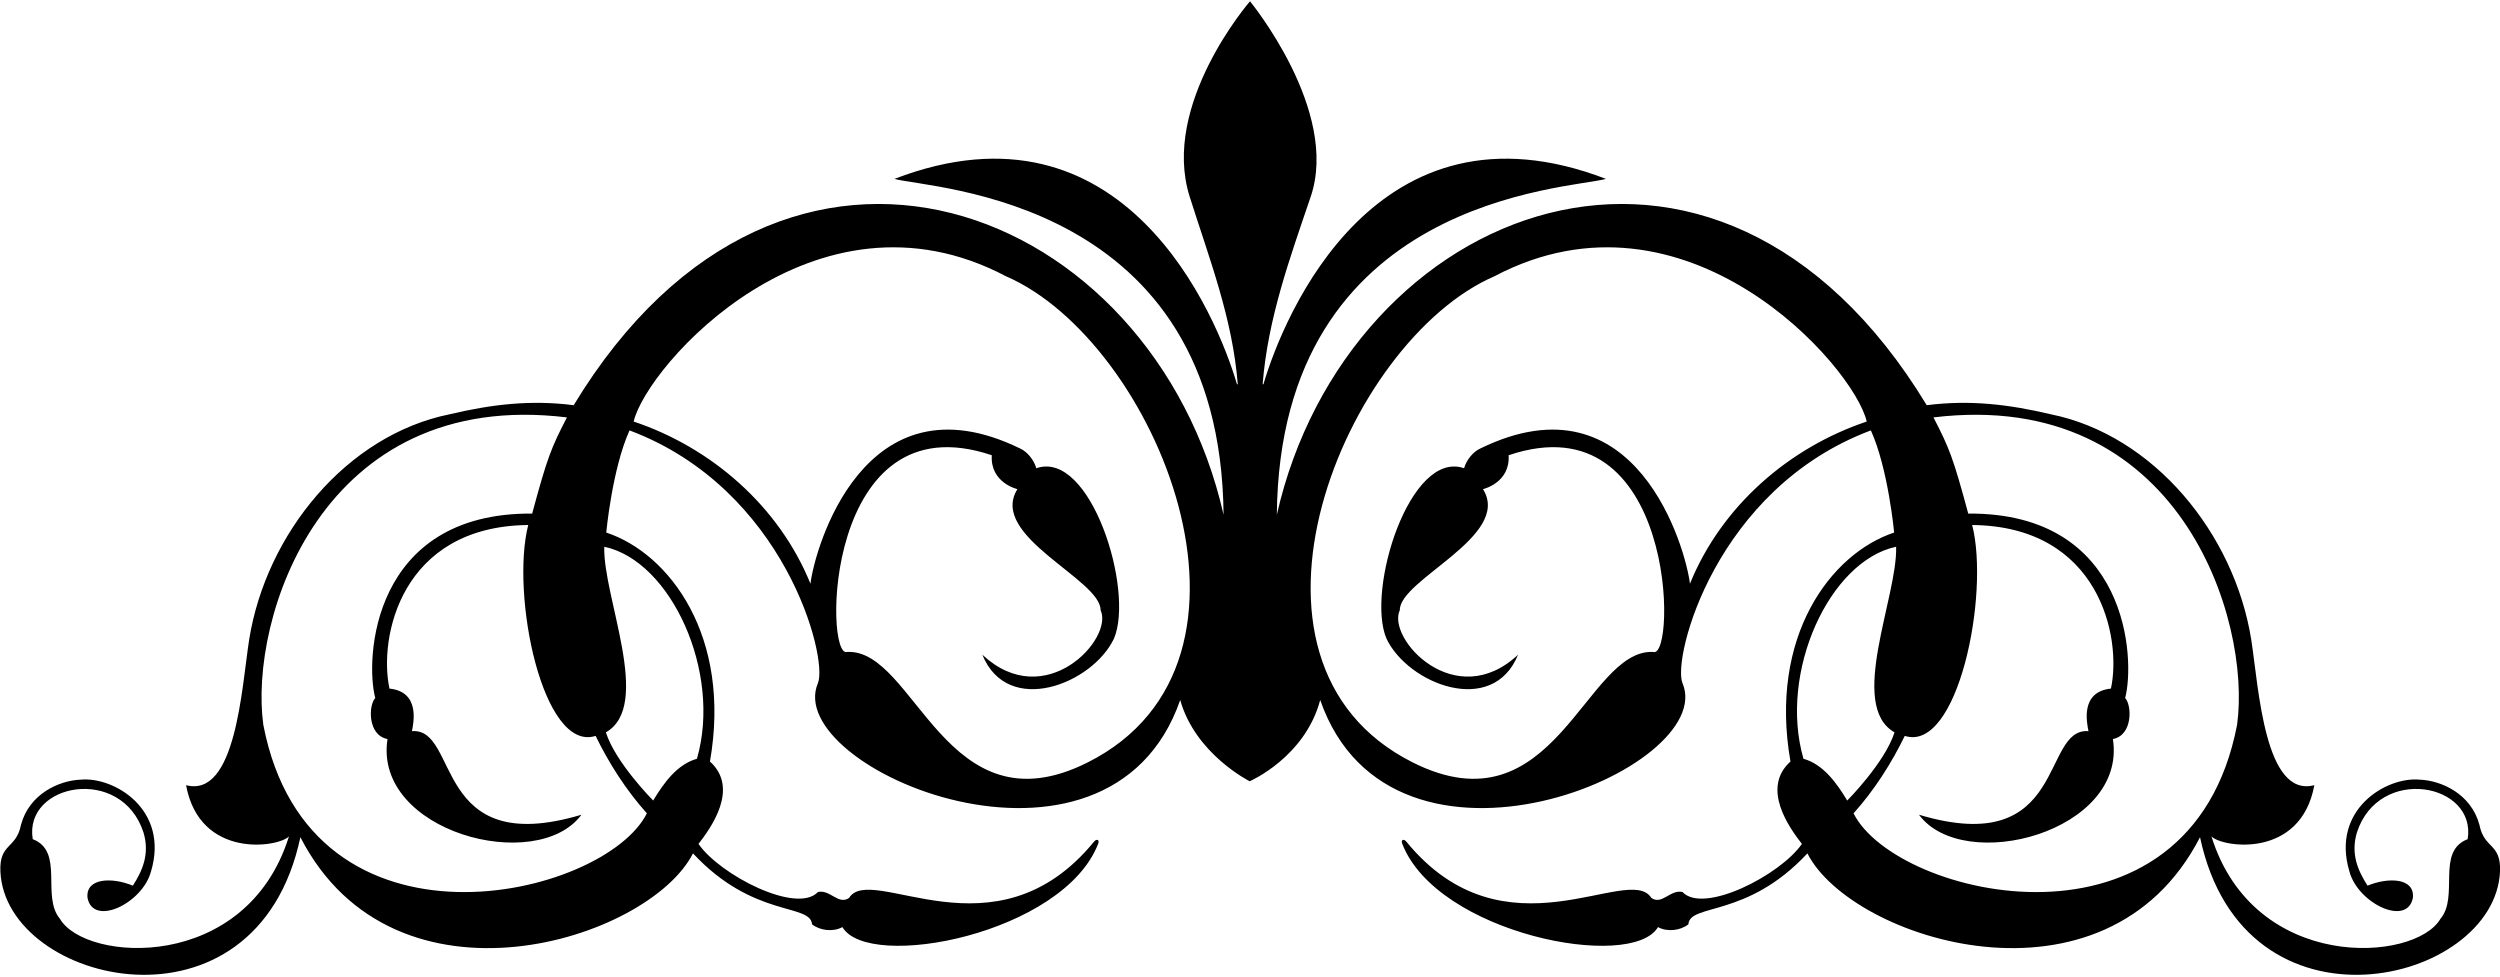 <?xml version="1.0" encoding="UTF-8"?>
<svg xmlns="http://www.w3.org/2000/svg" xmlns:xlink="http://www.w3.org/1999/xlink" width="535pt" height="209pt" viewBox="0 0 535 209" version="1.1">
<g id="surface1">
<path style=" stroke:none;fill-rule:nonzero;fill:rgb(0%,0%,0%);fill-opacity:1;" d="M 530.594 176.504 C 528.812 169.871 522.43 167.016 517.789 166.844 C 510.629 166.184 498.809 173.27 502.777 186.5 C 504.586 193.316 515.129 198.379 516.355 192.152 C 516.816 187.832 511.051 187.691 506.656 189.535 C 504.547 186.246 503.027 182.699 504.379 178.148 C 509.082 163.652 530.031 167.59 528.082 179.582 C 521.25 182.199 526.312 191.816 522.262 196.621 C 516.816 205.969 482.371 208.219 473.25 178.992 C 475.527 181.355 492.352 183.898 495.27 168.027 C 484.621 170.82 483.375 147.273 481.77 136.898 C 478.145 114.207 460.934 93.117 438.836 88.648 C 429.891 86.539 421.598 85.531 412.316 86.711 C 367.117 12.105 288.242 43.926 273.242 110.156 C 273.871 42.18 335.75 40.48 343.68 38.285 C 294.539 19.402 274.676 67.559 270.375 82.234 L 270.207 82.234 C 271.305 68.148 276.062 55.164 280.496 42.082 C 286.738 23.664 267.5 0.277 267.5 0.277 C 267.5 0.277 248.348 22.332 254.59 42.082 C 258.754 55.254 263.785 68.148 264.883 82.234 L 264.715 82.234 C 260.41 67.559 240.551 19.402 191.406 38.285 C 199.336 40.48 261.219 42.18 261.844 110.156 C 246.844 43.926 167.973 12.105 122.77 86.711 C 113.488 85.531 105.195 86.539 96.254 88.648 C 74.152 93.117 56.941 114.207 53.316 136.898 C 51.715 147.273 50.469 170.82 39.82 168.027 C 42.734 183.898 59.559 181.355 61.836 178.992 C 52.715 208.219 18.27 205.969 12.824 196.621 C 8.777 191.816 13.836 182.199 7.004 179.582 C 5.055 167.59 26.004 163.652 30.707 178.148 C 32.062 182.699 30.539 186.246 28.43 189.535 C 24.035 187.691 18.27 187.832 18.73 192.152 C 19.957 198.379 30.504 193.316 32.312 186.5 C 36.277 173.27 24.457 166.184 17.297 166.844 C 12.656 167.016 6.277 169.871 4.492 176.504 C 3.48 181.73 -0.176 180.387 0.086 186.5 C 1.117 210.609 54.824 223.684 64.281 179.16 C 84.492 218.484 138.898 201.191 148.301 182.621 C 161.254 196.551 173.438 193.25 173.777 197.805 C 175.465 199.152 178.332 199.492 180.273 198.395 C 185.898 207.949 227.613 199.812 235.02 180.531 C 235.336 179.703 234.684 179.43 234.133 180.105 C 212.996 205.953 186.438 184.52 181.707 192.152 C 179.43 193.754 177.656 190.297 175.043 190.887 C 170.535 195.707 154.086 187.27 149.48 180.594 C 152.098 177.219 158.301 168.715 151.93 162.965 C 156.613 136.234 143.312 118.461 129.738 113.965 C 129.738 113.965 131.004 100.309 134.719 92.105 C 168.004 104.602 177.234 140.777 175.043 146.176 C 167.16 164.496 237.176 194.02 252.566 149.805 C 255.828 161.414 267.438 167.188 267.438 167.188 C 267.438 167.188 279.258 162.082 282.523 149.805 C 297.91 194.02 367.926 164.496 360.047 146.176 C 357.852 140.777 367.086 104.602 400.367 92.105 C 404.082 100.309 405.348 113.965 405.348 113.965 C 391.773 118.461 378.473 136.234 383.16 162.965 C 376.785 168.715 382.988 177.219 385.605 180.594 C 381.004 187.27 364.555 195.707 360.047 190.887 C 357.43 190.297 355.66 193.754 353.383 192.152 C 348.648 184.52 322.094 205.953 300.953 180.105 C 300.402 179.43 299.75 179.703 300.07 180.531 C 307.477 199.812 349.188 207.949 354.816 198.395 C 356.754 199.492 359.621 199.152 361.312 197.805 C 361.648 193.25 373.832 196.551 386.785 182.621 C 396.188 201.191 450.598 218.484 470.805 179.16 C 480.262 223.684 533.969 210.609 535 186.5 C 535.262 180.387 531.605 181.73 530.594 176.504 Z M 56.352 155.121 C 53.23 132.68 68.648 82.926 121.324 89.324 C 117.949 95.859 117.121 97.902 113.883 109.906 C 79.43 109.664 78.117 141.285 80.309 149.383 C 78.875 150.816 78.586 157.324 82.926 158.156 C 79.852 177.992 114.859 187.27 124.43 174.352 C 92.504 183.898 98.41 155.637 88.156 156.469 C 88.492 154.699 89.973 148.047 83.348 147.359 C 80.984 136.477 85.758 112.617 113.039 112.352 C 109.242 127.281 116.125 161.121 127.465 157.48 C 130.246 163.219 133.957 169.074 138.43 174.051 C 129.387 192.207 66.355 207.094 56.352 155.121 Z M 149.145 162.375 C 144.926 163.555 142.059 167.52 139.781 171.316 C 139.781 171.316 131.73 163.23 129.656 156.723 C 139.742 150.996 128.98 127.715 129.316 117.004 C 143.57 120.02 154.508 143.828 149.145 162.375 Z M 232.809 163.137 C 202.344 178.48 195.84 138.766 181.285 139.516 C 176.309 141.199 176.289 85.281 212.242 97.422 C 211.867 103.336 217.727 104.676 217.727 104.676 C 211.445 114.723 235.609 123.992 235.523 130.57 C 238.395 136.645 223.68 152.684 210.219 140.105 C 215.664 153.527 233.801 146.359 238.395 136.645 C 242.781 126.27 233.379 96.164 221.773 100.203 C 221.27 98.434 219.836 96.66 218.316 95.984 C 184.812 79.621 174.281 117.664 173.438 124.918 C 166.691 108.301 152.227 95.777 135.605 90.211 C 138.355 78.328 174.328 37.539 215.281 59.121 C 247.297 72.969 275.793 141.484 232.809 163.137 Z M 361.648 124.918 C 360.805 117.664 350.273 79.621 316.77 95.984 C 315.254 96.66 313.816 98.434 313.312 100.203 C 301.707 96.164 292.309 126.27 296.695 136.645 C 301.285 146.359 319.422 153.527 324.867 140.105 C 311.41 152.684 296.695 136.645 299.562 130.57 C 299.477 123.992 323.641 114.723 317.359 104.676 C 317.359 104.676 323.219 103.336 322.844 97.422 C 358.797 85.281 358.781 141.199 353.805 139.516 C 339.246 138.766 332.746 178.48 302.281 163.137 C 259.297 141.484 287.789 72.969 319.809 59.121 C 360.758 37.539 396.734 78.328 399.48 90.211 C 382.863 95.777 368.395 108.301 361.648 124.918 Z M 385.941 162.375 C 380.582 143.828 391.516 120.02 405.77 117.004 C 406.105 127.715 395.344 150.996 405.43 156.723 C 403.355 163.23 395.305 171.316 395.305 171.316 C 393.027 167.52 390.16 163.555 385.941 162.375 Z M 396.66 174.051 C 401.129 169.074 404.84 163.219 407.621 157.48 C 418.965 161.121 425.844 127.281 422.047 112.352 C 449.332 112.617 454.102 136.477 451.738 147.359 C 445.113 148.047 446.594 154.699 446.934 156.469 C 436.68 155.637 442.582 183.898 410.66 174.352 C 420.227 187.27 455.234 177.992 452.16 158.156 C 456.5 157.324 456.211 150.816 454.777 149.383 C 456.969 141.285 455.656 109.664 421.203 109.906 C 417.969 97.902 417.137 95.859 413.762 89.324 C 466.438 82.926 481.855 132.68 478.734 155.121 C 468.734 207.094 405.699 192.207 396.66 174.051 "/>
</g>
</svg>
